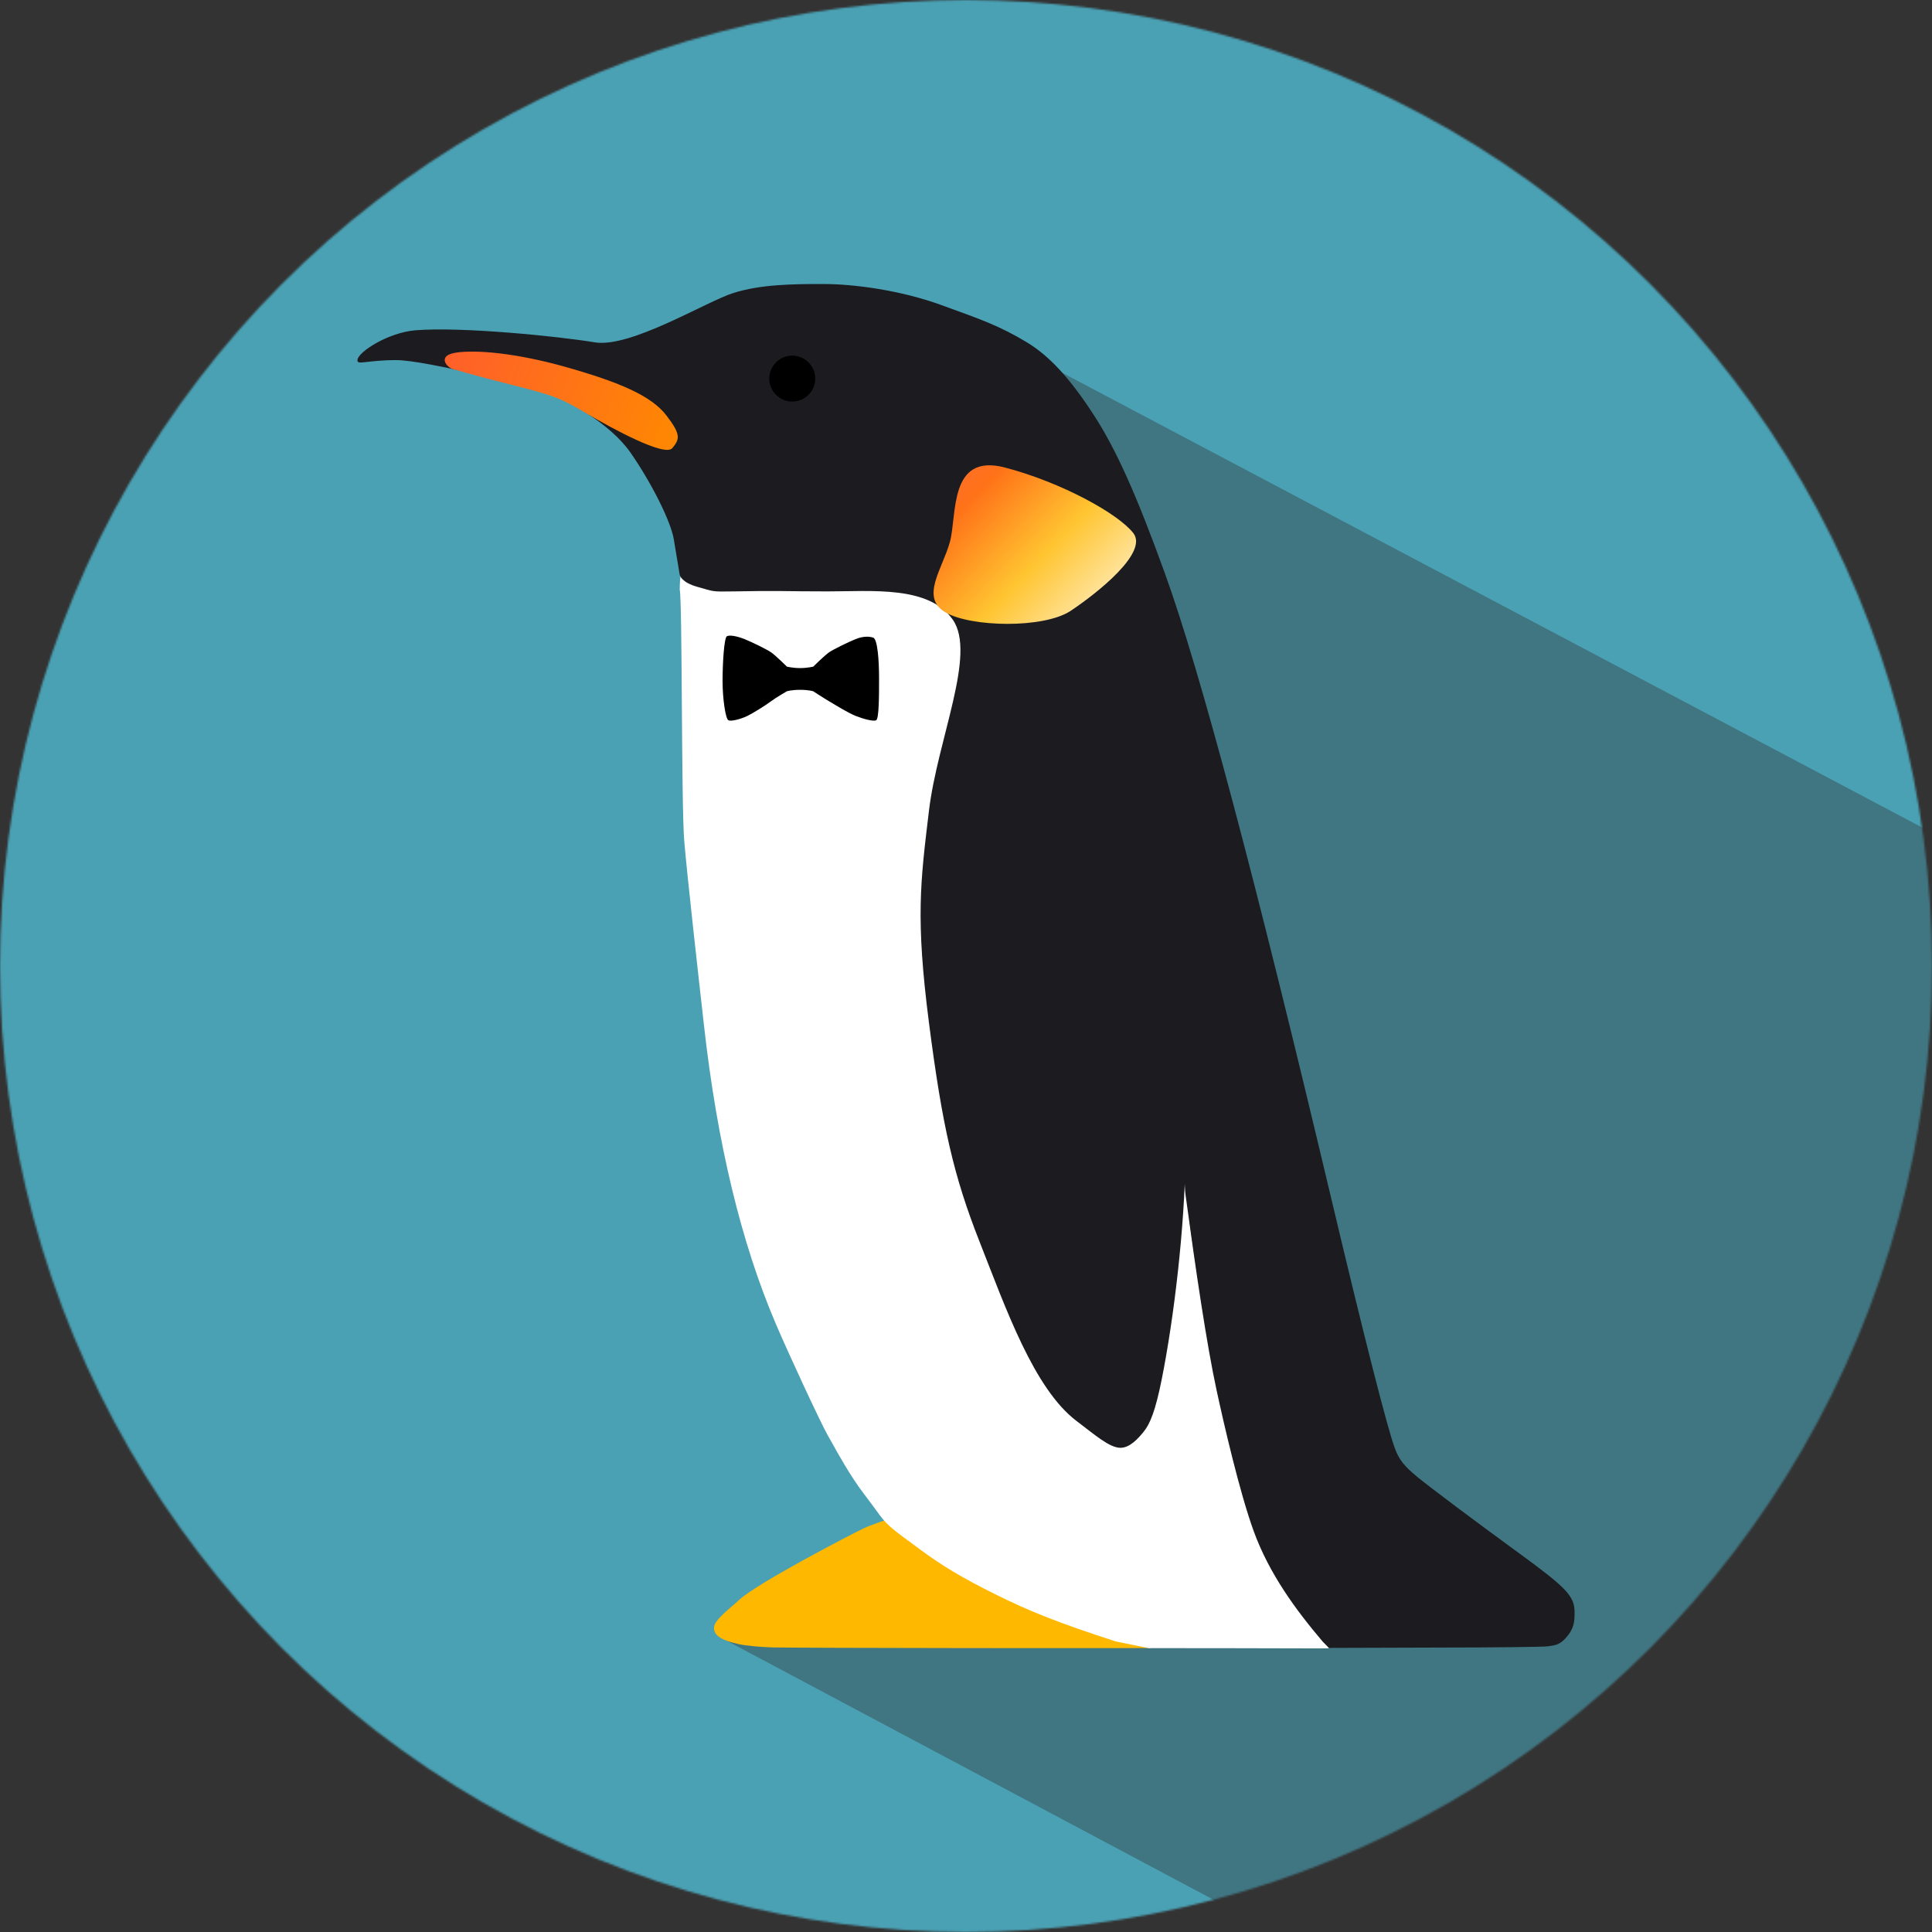 <svg width="1000" height="1000" viewBox="0 0 1000 1000" fill="none" xmlns="http://www.w3.org/2000/svg">
<rect x="0" y="0" width="1000" height="1000" fill="#333333" stroke="none"/>
<mask id="mask0_329_430" style="mask-type:alpha" maskUnits="userSpaceOnUse" x="0" y="0" width="1000" height="1000">
<circle cx="500" cy="500" r="500" fill="#D9D9D9"/>
</mask>
<g mask="url(#mask0_329_430)">
<path d="M0 0V1000H1000V0H0Z" fill="#4AA1B4"/>
<path d="M375 848.633L659.5 1000H1000V431L514.001 174L481.623 803.978L375 848.633Z" fill="#407682"/>
<path d="M399.92 852.705C393.594 852.537 386.122 851.814 382.443 851.013C372.314 848.811 369.335 846 369.599 842.138C369.864 838.276 378.549 831.924 382.443 828.235C391.599 819.56 440.789 794.04 446.837 791.161C450.827 789.261 460.74 785.754 463.057 785.754C464.601 785.754 475.436 796.63 479.277 800.43C483.239 802.747 492.516 805.8 496.269 808.926C513.171 823.001 504.65 815.441 525.619 825.918C545.359 835.781 553.683 839.074 580.218 847.484C586.441 849.457 595.476 852.762 595.905 852.951C596.583 853.25 410.93 852.997 399.92 852.705Z" fill="#FFB800"/>
<path d="M577.607 849.632C548.478 840.215 532.994 834.132 514.176 824.711C497.864 816.544 487.332 810.239 476.191 801.969C462.945 792.136 459.774 790.211 455.332 784.21C453.031 781.102 449.928 776.801 446.837 772.781C443.746 768.762 439.885 762.741 437.568 758.879C435.251 755.017 432.162 749.61 428.3 742.659C424.438 735.708 408.349 701.159 401.417 684.882C383.617 643.088 371.263 591.805 364.466 531.49C361.253 502.981 355.697 453.633 354.152 435.096C352.607 416.559 353.213 310.961 351.835 305.337C351.835 275.969 366.136 305.699 372.689 305.337C382.09 304.819 392.771 305.337 402.811 305.337C412.852 305.337 434.97 299.824 439.113 302.248C446.837 302.248 497.331 310.479 501.675 320.012C506.094 329.709 488.385 393.972 492.407 425.055C497.533 464.672 478.168 495.705 490.09 545.546C502.395 596.988 512.255 645.753 528.708 679.167C539.421 700.921 538.525 713.278 551.107 725.509C565.473 739.473 573.611 746.958 580 746C586.389 745.042 587.826 743.773 590.5 737.5C593.174 731.227 594.592 730.167 597.45 715.468C603.82 682.708 609.805 649.258 609.808 621.238C609.808 617.167 612.219 609.543 613.67 612.742C616.081 614.177 614.577 624.735 616.347 636.973C625.313 698.95 630.267 723.86 640.136 756.571C648.656 784.813 655.543 804.14 660.893 814.823C667.583 828.179 677.888 839.47 686.273 849.247C687.74 850.957 687.818 852.922 687.818 853.108C687.818 853.295 666.119 853.133 640.703 853.108L617.597 853.084L594.492 853.059L577.607 849.628L577.607 849.632Z" fill="white"/>
<path d="M684.604 849.669C670.65 833.252 656.928 814.527 648.93 792.567C641.505 772.184 633.256 736.063 629.685 719.51C624.561 695.764 618.999 658.05 613.633 618.459C612.295 608.588 613.953 576.005 613.633 598.84C613.118 635.286 607.826 681.292 601.313 713.923C598.048 730.279 595.257 736.962 592.044 740.957C589.09 744.63 584.874 749.276 580.098 749.379C574.337 749.503 566.542 742.521 557.288 735.55C535.138 718.864 520.478 676.849 507.083 642.865C493.689 608.88 487.774 583.391 480.823 529.325C473.871 475.259 476.374 456.722 480.823 419.648C485.271 382.574 505.538 338.549 493.18 320.784C480.823 303.02 451.472 306.109 428.301 306.109C405.13 306.109 404.026 305.638 379.641 306.109C367.725 306.339 369.601 306.109 361.104 303.792C352.608 301.475 351.836 297.613 351.836 297.613C351.836 297.613 350.291 288.344 348.746 279.076C347.2 269.807 337.16 249.822 326.347 234.278C315.534 218.734 293.135 207.246 285.411 204.156C277.687 201.067 220.531 186.392 205.084 186.392C189.636 186.392 184.888 189.19 185.002 186.392C185.17 182.265 200.855 172.089 215.125 170.944C239.068 169.024 289.273 174.099 307.81 177.189C326.346 180.278 365.587 156.043 379.641 151.634C393.696 147.225 409.763 147 425.983 147C442.203 147 465.999 150.223 487.001 157.813C508.003 165.404 517.554 168.757 531.514 177.189C543.186 184.239 553.919 195.906 566.247 214.944C577.763 232.728 588.316 256.263 603.008 296.927C621.261 347.448 649.483 453.502 688.961 619.923C706.246 692.785 718.139 739.459 722.099 749.971C724.196 755.537 726.872 758.906 733.593 764.443C740.044 769.756 763.24 787.148 786.465 804.083C810.987 821.964 815 826.243 815 834.509C815 839.336 814.849 843.034 810.302 847.979C806.999 851.57 804.661 851.57 801.324 852.117C799.189 852.467 773.39 852.763 743.991 852.775L687.818 852.951L684.604 849.669Z" fill="#1C1C20"/>
<path d="M293.907 190.254C266.874 182.53 246.02 180.985 235.979 182.53C225.938 184.075 231.344 190.254 234.434 191.026C237.523 191.798 244.475 194.115 266.101 199.522C287.728 204.929 290.817 206.473 303.948 214.197C317.078 221.921 344.111 236.596 347.973 231.962C351.835 227.328 352.607 225.01 344.883 214.97C337.16 204.929 320.94 197.977 293.907 190.254Z" fill="url(#paint0_linear_329_430)"/>
<path d="M520.212 242.003C490.862 234.279 495.496 266.719 491.634 280.621C487.773 294.524 476.187 309.199 489.318 316.923C502.448 324.647 540.294 325.419 554.197 316.151C568.1 306.882 594.36 286.028 586.637 275.987C578.913 265.946 549.563 249.726 520.212 242.003Z" fill="url(#paint1_linear_329_430)"/>
<path d="M410.068 207.856C416.635 207.856 421.959 202.532 421.959 195.965C421.959 189.398 416.635 184.075 410.068 184.075C403.501 184.075 398.177 189.398 398.177 195.965C398.177 202.532 403.501 207.856 410.068 207.856Z" fill="black"/>
<path d="M376.271 329.294C377.785 328.544 381.57 329.294 385.355 330.794C389.14 332.295 396.71 336.045 398.981 337.545C401.252 339.046 407.308 345.047 407.308 345.047C407.308 345.047 410.336 345.797 414.121 345.797C417.907 345.797 420.935 345.047 420.935 345.047C420.935 345.047 426.991 339.046 429.262 337.545C431.533 336.045 439.103 332.295 442.888 330.794C446.673 329.294 449.701 329.294 451.972 330.044C454.243 330.795 455 342.046 455 351.047C455 360.049 455 372.05 453.486 372.8C451.972 373.551 446.673 372.05 442.888 370.55C439.103 369.05 433.047 365.299 429.262 363.049C425.477 360.799 420.935 357.798 420.935 357.798C420.935 357.798 418.664 357.048 414.121 357.048C409.579 357.048 407.308 357.798 407.308 357.798C407.308 357.798 402.009 360.799 398.981 363.049C395.953 365.299 389.897 369.05 386.869 370.55C383.841 372.05 378.542 373.551 377.028 372.8C375.514 372.05 374 361.549 374 352.548C374 343.546 374.757 330.044 376.271 329.294Z" fill="black"/>
</g>
<defs>
<linearGradient id="paint0_linear_329_430" x1="356.469" y1="230.417" x2="226.71" y2="182.53" gradientUnits="userSpaceOnUse">
<stop stop-color="#FF8A00"/>
<stop offset="1" stop-color="#FF5E2B"/>
</linearGradient>
<linearGradient id="paint1_linear_329_430" x1="560.376" y1="314.606" x2="485.455" y2="242.775" gradientUnits="userSpaceOnUse">
<stop stop-color="#FFE296"/>
<stop offset="0.322" stop-color="#FFC531"/>
<stop offset="0.779" stop-color="#FF7218"/>
<stop offset="1" stop-color="#FF6F31"/>
</linearGradient>
</defs>
</svg>
